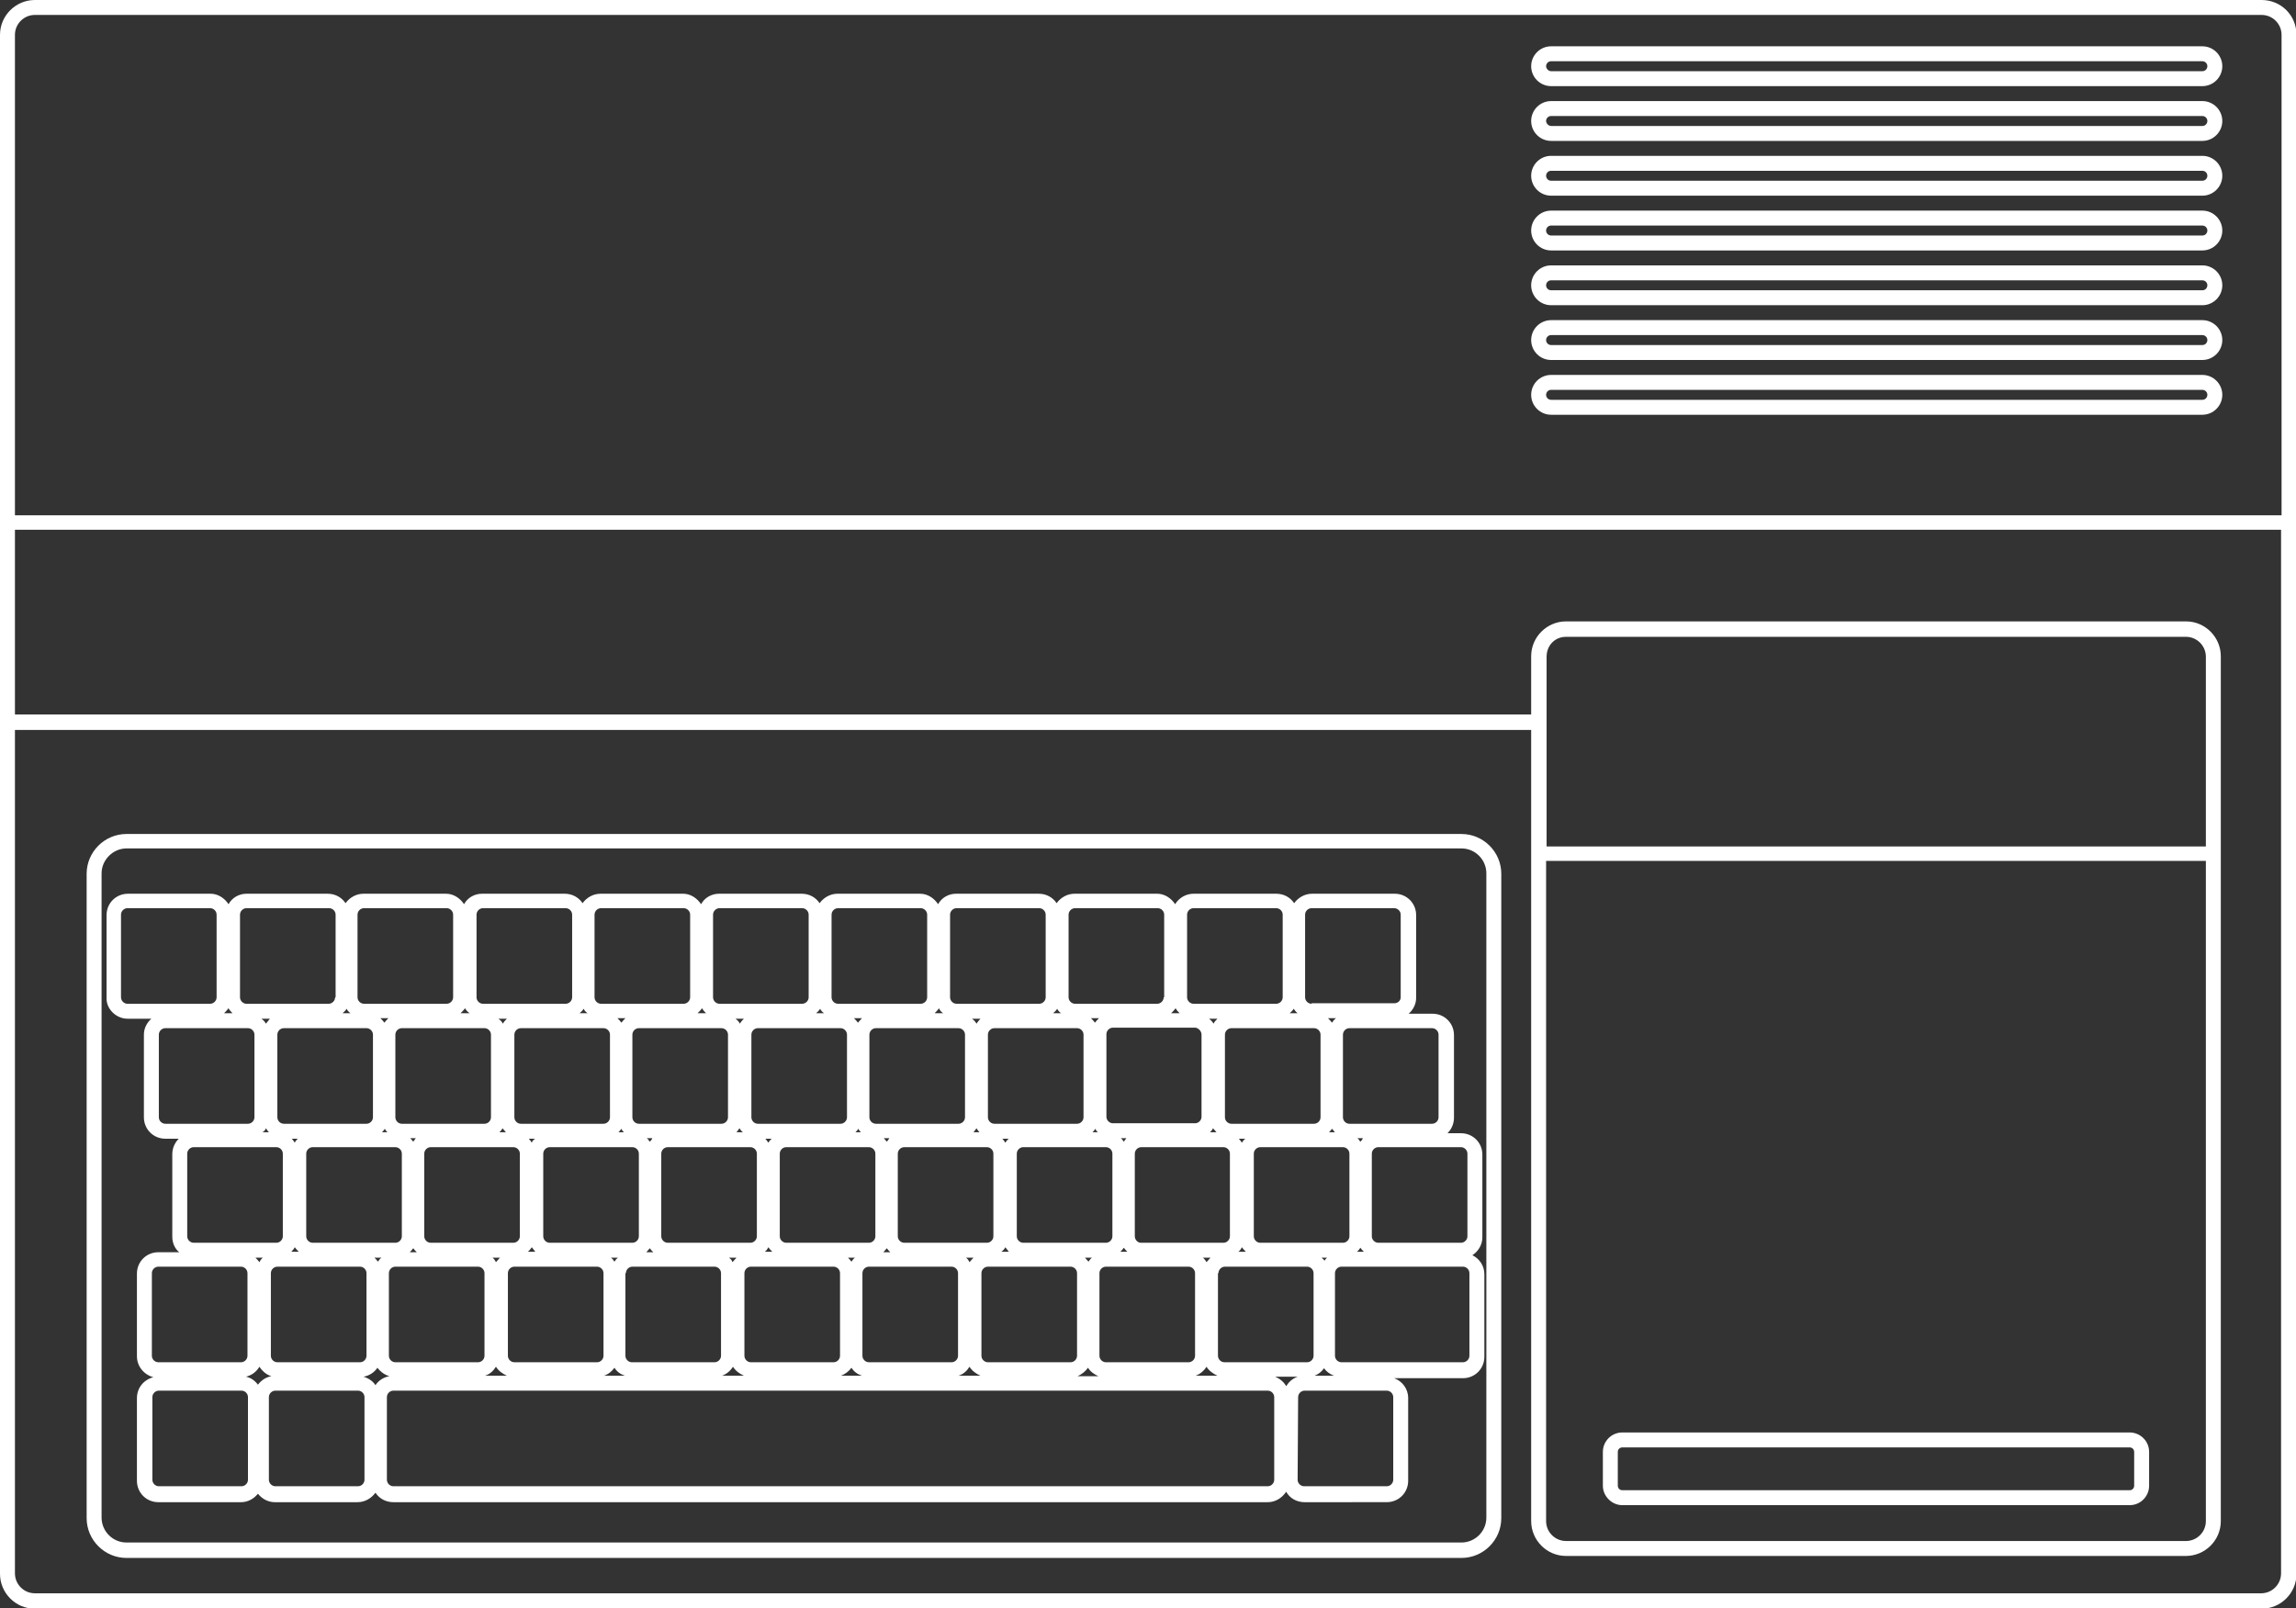 <?xml version="1.0" encoding="utf-8"?>
<!-- Generator: Adobe Illustrator 24.0.1, SVG Export Plug-In . SVG Version: 6.00 Build 0)  -->
<svg version="1.1" id="Layer_4" xmlns="http://www.w3.org/2000/svg" xmlns:xlink="http://www.w3.org/1999/xlink" x="0px" y="0px"
	 viewBox="96.5 1041.8 461.1 323" style="enable-background:new 96.5 1041.8 461.1 323;" xml:space="preserve">
<rect x="96.5" y="1041.8" width="461.1" height="323" fill="#333333" stroke="none"/>
<style type="text/css">
	.st0{fill:#FFFFFF;}
</style>
<g>
	<path class="st0" d="M121.9,1354.7H390c4.4,0,8-3.6,8-8v-129.4c0-4.4-3.6-8-8-8H121.9c-4.4,0-8,3.6-8,8v129.4
		C113.9,1351.1,117.5,1354.7,121.9,1354.7z M121.9,1212.2l268.1,0c2.8,0,5,2.3,5,5v129.4c0,2.8-2.3,5-5,5H121.9c-2.8,0-5-2.3-5-5
		v-129.4C116.9,1214.5,119.2,1212.2,121.9,1212.2z"/>
	<path class="st0" d="M122.1,1246.4h4.8c-0.9,0.8-1.5,1.9-1.5,3.2v16.6c0,2.4,1.9,4.3,4.3,4.3h2.7c-0.8,0.8-1.3,1.9-1.3,3.1v16.6
		c0,1.2,0.5,2.4,1.4,3.1h-4.2c-2.4,0-4.3,1.9-4.3,4.3v16.6c0,2,1.4,3.7,3.3,4.2c-1.9,0.5-3.3,2.1-3.3,4.2v16.6
		c0,2.4,1.9,4.3,4.3,4.3h16.6c1.4,0,2.6-0.7,3.4-1.7c0.8,1,2,1.7,3.4,1.7l16.6,0c1.5,0,2.8-0.8,3.6-1.9c0.8,1.2,2.1,1.9,3.6,1.9
		l175.6,0c1.6,0,2.9-0.9,3.7-2.1c0.7,1.3,2.1,2.1,3.7,2.1H375c2.4,0,4.3-1.9,4.3-4.3v-16.6c0-1.9-1.2-3.4-2.8-4l13.8,0
		c2.4,0,4.3-1.9,4.3-4.3v-16.6c0-1.7-1-3.1-2.4-3.8c1.2-0.8,2-2.1,2-3.6v-16.6c0-2.4-1.9-4.3-4.3-4.3l-2.7,0
		c0.8-0.8,1.3-1.9,1.3-3.1v-16.6c0-2.4-1.9-4.3-4.3-4.3h-4.8c0.9-0.8,1.5-1.9,1.5-3.2v-16.6c0-2.4-1.9-4.3-4.3-4.3h-16.6
		c-1.5,0-2.8,0.8-3.6,1.9c-0.8-1.2-2.1-1.9-3.6-1.9h-16.6c-1.5,0-2.9,0.8-3.7,2.1c-0.8-1.2-2.1-2.1-3.6-2.1h-16.6
		c-1.5,0-2.8,0.8-3.6,1.9c-0.8-1.2-2.1-1.9-3.6-1.9h-16.6c-1.5,0-2.9,0.8-3.6,2.1c-0.8-1.2-2.1-2.1-3.6-2.1h-16.6
		c-1.5,0-2.8,0.8-3.6,1.9c-0.8-1.2-2.1-1.9-3.6-1.9h-16.6c-1.5,0-2.9,0.8-3.6,2.1c-0.8-1.2-2.1-2.1-3.6-2.1h-16.6
		c-1.5,0-2.8,0.8-3.6,1.9c-0.8-1.2-2.1-1.9-3.6-1.9h-16.6c-1.5,0-2.9,0.8-3.6,2.1c-0.8-1.2-2.1-2.1-3.6-2.1h-16.6
		c-1.5,0-2.8,0.8-3.6,1.9c-0.8-1.2-2.1-1.9-3.6-1.9H146c-1.5,0-2.9,0.8-3.6,2.1c-0.8-1.2-2.1-2.1-3.6-2.1h-16.6
		c-2.4,0-4.3,1.9-4.3,4.3l0,16.6C117.8,1244.4,119.8,1246.4,122.1,1246.4z M357.2,1322.4c0-0.7,0.6-1.3,1.3-1.3H375
		c0.7,0,1.3,0.6,1.3,1.3l0,16.6c0,0.7-0.6,1.3-1.3,1.3h-16.6c-0.7,0-1.3-0.6-1.3-1.3L357.2,1322.4z M354.8,1320.2
		c-0.5-0.9-1.3-1.5-2.2-1.9h4.5C356,1318.7,355.3,1319.4,354.8,1320.2z M127.1,1322.4c0-0.7,0.6-1.3,1.3-1.3h16.6
		c0.7,0,1.3,0.6,1.3,1.3v16.6c0,0.7-0.6,1.3-1.3,1.3h-16.6c-0.7,0-1.3-0.6-1.3-1.3L127.1,1322.4z M140,1242.1c0,0.7-0.6,1.3-1.3,1.3
		h-16.6c-0.7,0-1.3-0.6-1.3-1.3v-16.6c0-0.7,0.6-1.3,1.3-1.3h16.6c0.7,0,1.3,0.6,1.3,1.3V1242.1z M359.9,1243.4
		c-0.7,0-1.3-0.6-1.3-1.3v-16.6c0-0.7,0.6-1.3,1.3-1.3h16.6c0.7,0,1.3,0.6,1.3,1.3l0,16.6c0,0.7-0.6,1.2-1.3,1.2H359.9z
		 M150.5,1322.4c0-0.7,0.6-1.3,1.3-1.3l16.6,0c0.7,0,1.3,0.6,1.3,1.3v16.6c0,0.7-0.6,1.3-1.3,1.3l-16.6,0c-0.7,0-1.3-0.6-1.3-1.3
		V1322.4z M163.8,1242.1c0,0.7-0.6,1.3-1.3,1.3H146c-0.7,0-1.3-0.6-1.3-1.3v-16.6c0-0.7,0.6-1.3,1.3-1.3h16.6c0.7,0,1.3,0.6,1.3,1.3
		V1242.1z M187.5,1242.1c0,0.7-0.6,1.3-1.3,1.3h-16.6c-0.7,0-1.3-0.6-1.3-1.3l0-16.6c0-0.7,0.6-1.3,1.3-1.3h16.6
		c0.7,0,1.3,0.6,1.3,1.3V1242.1z M211.4,1242.1c0,0.7-0.6,1.3-1.3,1.3h-16.6c-0.7,0-1.3-0.6-1.3-1.3v-16.6c0-0.7,0.6-1.3,1.3-1.3
		h16.6c0.7,0,1.3,0.6,1.3,1.3V1242.1z M235.1,1242.1c0,0.7-0.6,1.3-1.3,1.3h-16.6c-0.7,0-1.3-0.6-1.3-1.3v-16.6
		c0-0.7,0.6-1.3,1.3-1.3h16.6c0.7,0,1.3,0.6,1.3,1.3V1242.1z M258.9,1242.1c0,0.7-0.6,1.3-1.3,1.3h-16.6c-0.7,0-1.3-0.6-1.3-1.3
		v-16.6c0-0.7,0.6-1.3,1.3-1.3h16.6c0.7,0,1.3,0.6,1.3,1.3V1242.1z M282.7,1242.1c0,0.7-0.6,1.3-1.3,1.3h-16.6
		c-0.7,0-1.3-0.6-1.3-1.3v-16.6c0-0.7,0.6-1.3,1.3-1.3h16.6c0.7,0,1.3,0.6,1.3,1.3V1242.1z M306.5,1242.1c0,0.7-0.6,1.3-1.3,1.3
		h-16.6c-0.7,0-1.3-0.6-1.3-1.3v-16.6c0-0.7,0.6-1.3,1.3-1.3h16.6c0.7,0,1.3,0.6,1.3,1.3V1242.1z M330.2,1242.1
		c0,0.7-0.6,1.3-1.3,1.3h-16.5c-0.7,0-1.3-0.6-1.3-1.3l0-16.6c0-0.7,0.6-1.3,1.3-1.3h16.6c0.7,0,1.3,0.6,1.3,1.3V1242.1z
		 M354.1,1242.1c0,0.7-0.6,1.3-1.3,1.3h-16.6c-0.7,0-1.3-0.6-1.3-1.3v-16.6c0-0.7,0.6-1.3,1.3-1.3h16.6c0.7,0,1.3,0.6,1.3,1.3
		V1242.1z M367.5,1267.5c-0.7,0-1.3-0.6-1.3-1.3v-16.6c0-0.7,0.6-1.3,1.3-1.3h16.6c0.7,0,1.3,0.6,1.3,1.3v16.6
		c0,0.7-0.6,1.3-1.3,1.3H367.5z M364.6,1297.5c0-0.7,0.6-1.3,1.3-1.3h24.4c0.7,0,1.3,0.6,1.3,1.3v16.6c0,0.7-0.6,1.3-1.3,1.3
		l-24.4,0c-0.7,0-1.3-0.6-1.3-1.3V1297.5z M146.2,1314.1c0,0.7-0.6,1.3-1.3,1.3h-16.6c-0.7,0-1.3-0.6-1.3-1.3v-16.6
		c0-0.7,0.6-1.3,1.3-1.3h16.6c0.7,0,1.3,0.6,1.3,1.3L146.2,1314.1z M146.3,1248.3c0.7,0,1.3,0.6,1.3,1.3v16.6c0,0.7-0.6,1.3-1.3,1.3
		h-16.6c-0.7,0-1.3-0.6-1.3-1.3v-16.6c0-0.7,0.6-1.3,1.3-1.3H146.3z M150.9,1297.5c0-0.7,0.6-1.3,1.3-1.3h16.6
		c0.7,0,1.3,0.6,1.3,1.3v16.6c0,0.7-0.6,1.3-1.3,1.3h-16.6c-0.7,0-1.3-0.6-1.3-1.3V1297.5z M174.6,1297.5c0-0.7,0.6-1.3,1.3-1.3
		h16.6c0.7,0,1.3,0.6,1.3,1.3l0,16.6c0,0.7-0.6,1.3-1.3,1.3h-16.6c-0.7,0-1.3-0.6-1.3-1.3V1297.5z M175.9,1272.2
		c0.7,0,1.3,0.6,1.3,1.3v16.6c0,0.7-0.6,1.3-1.3,1.3h-16.6c-0.7,0-1.3-0.6-1.3-1.3v-16.6c0-0.7,0.6-1.3,1.3-1.3H175.9z
		 M324.4,1290.1v-16.6c0-0.7,0.6-1.3,1.3-1.3h16.5c0.7,0,1.3,0.6,1.3,1.3v16.6c0,0.7-0.6,1.3-1.3,1.3h-16.6
		C325,1291.4,324.4,1290.8,324.4,1290.1z M296,1290.1c0,0.7-0.6,1.3-1.3,1.3h-16.6c-0.7,0-1.3-0.6-1.3-1.3v-16.6
		c0-0.7,0.6-1.3,1.3-1.3h16.6c0.7,0,1.3,0.6,1.3,1.3V1290.1z M319.9,1290.1c0,0.7-0.6,1.3-1.3,1.3H302c-0.7,0-1.3-0.6-1.3-1.3v-16.6
		c0-0.7,0.6-1.3,1.3-1.3h16.6c0.7,0,1.3,0.6,1.3,1.3V1290.1z M272.3,1290.1c0,0.7-0.6,1.3-1.3,1.3h-16.6c-0.7,0-1.3-0.6-1.3-1.3
		v-16.6c0-0.7,0.6-1.3,1.3-1.3H271c0.7,0,1.3,0.6,1.3,1.3V1290.1z M248.5,1290.1c0,0.7-0.6,1.3-1.3,1.3h-16.6
		c-0.7,0-1.3-0.6-1.3-1.3v-16.6c0-0.7,0.6-1.3,1.3-1.3h16.6c0.7,0,1.3,0.6,1.3,1.3V1290.1z M224.8,1290.1c0,0.7-0.6,1.3-1.3,1.3
		h-16.6c-0.7,0-1.3-0.6-1.3-1.3l0-16.6c0-0.7,0.6-1.3,1.3-1.3h16.6c0.7,0,1.3,0.6,1.3,1.3V1290.1z M200.9,1290.1
		c0,0.7-0.6,1.3-1.3,1.3h-16.6c-0.7,0-1.3-0.6-1.3-1.3v-16.6c0-0.7,0.6-1.3,1.3-1.3h16.6c0.7,0,1.3,0.6,1.3,1.3V1290.1z
		 M203.3,1292.3c0.2,0.3,0.5,0.6,0.7,0.9h-1.5C202.8,1293,203,1292.7,203.3,1292.3z M227,1292.5c0.2,0.3,0.4,0.5,0.7,0.8h-1.4
		C226.6,1293,226.8,1292.7,227,1292.5z M250.8,1292.3c0.2,0.3,0.5,0.6,0.8,0.9h-1.5C250.4,1293,250.6,1292.7,250.8,1292.3z
		 M274.6,1292.5c0.2,0.3,0.4,0.5,0.7,0.8h-1.4C274.2,1293,274.4,1292.7,274.6,1292.5z M298.4,1292.3c0.2,0.3,0.5,0.6,0.7,0.9h-1.5
		C297.9,1293,298.2,1292.7,298.4,1292.3z M322.2,1292.4c0.2,0.3,0.4,0.5,0.7,0.8h-1.4C321.7,1293,322,1292.7,322.2,1292.4z
		 M298.4,1271.3c-0.2-0.3-0.4-0.6-0.6-0.8h1.3C298.8,1270.7,298.6,1271,298.4,1271.3z M179.5,1292.5c0.2,0.3,0.4,0.5,0.7,0.8h-1.4
		C179.1,1293,179.3,1292.7,179.5,1292.5z M345.9,1271.3c-0.2-0.3-0.4-0.6-0.6-0.8h1.3C346.3,1270.7,346.1,1271,345.9,1271.3z
		 M322.2,1271.1c-0.2-0.2-0.3-0.5-0.6-0.7h1.1C322.5,1270.7,322.3,1270.9,322.2,1271.1z M274.6,1271.1c-0.2-0.2-0.4-0.5-0.6-0.7h1.1
		C274.9,1270.7,274.8,1270.9,274.6,1271.1z M250.8,1271.3c-0.2-0.3-0.4-0.6-0.6-0.8h1.3C251.2,1270.7,251,1271,250.8,1271.3z
		 M227,1271.1c-0.2-0.2-0.3-0.5-0.6-0.7h1.1C227.4,1270.7,227.2,1270.9,227,1271.1z M203.3,1271.3c-0.2-0.3-0.4-0.6-0.6-0.8h1.3
		C203.6,1270.7,203.4,1271,203.3,1271.3z M179.5,1271.1c-0.2-0.2-0.4-0.5-0.6-0.7h1.1C179.8,1270.7,179.6,1270.9,179.5,1271.1z
		 M198.5,1297.5c0-0.7,0.6-1.3,1.3-1.3h16.6c0.7,0,1.3,0.6,1.3,1.3v16.6c0,0.7-0.6,1.3-1.3,1.3h-16.6c-0.7,0-1.3-0.6-1.3-1.3V1297.5
		z M222.2,1297.5c0-0.7,0.6-1.3,1.3-1.3H240c0.7,0,1.3,0.6,1.3,1.3v16.6c0,0.7-0.6,1.3-1.3,1.3h-16.6c-0.7,0-1.3-0.6-1.3-1.3V1297.5
		z M246,1297.5c0-0.7,0.6-1.3,1.3-1.3h16.6c0.7,0,1.3,0.6,1.3,1.3v16.6c0,0.7-0.6,1.3-1.3,1.3h-16.6c-0.7,0-1.3-0.6-1.3-1.3V1297.5z
		 M269.7,1297.5c0-0.7,0.6-1.3,1.3-1.3h16.6c0.7,0,1.3,0.6,1.3,1.3v16.6c0,0.7-0.6,1.3-1.3,1.3l-16.6,0c-0.7,0-1.3-0.6-1.3-1.3
		V1297.5z M293.6,1297.5c0-0.7,0.6-1.3,1.3-1.3h16.6c0.7,0,1.3,0.6,1.3,1.3v16.6c0,0.7-0.6,1.3-1.3,1.3l-16.6,0
		c-0.7,0-1.3-0.6-1.3-1.3V1297.5z M317.3,1297.5c0-0.7,0.6-1.3,1.3-1.3h16.6c0.7,0,1.3,0.6,1.3,1.3l0,16.6c0,0.7-0.6,1.3-1.3,1.3
		l-16.6,0c-0.7,0-1.3-0.6-1.3-1.3V1297.5z M349.6,1291.4c-0.7,0-1.3-0.6-1.3-1.3v-16.6c0-0.7,0.6-1.3,1.3-1.3h16.6
		c0.7,0,1.3,0.6,1.3,1.3v16.6c0,0.7-0.6,1.3-1.3,1.3H349.6z M340.8,1269.2h-1.3c0.2-0.2,0.5-0.5,0.6-0.8
		C340.4,1268.7,340.6,1269,340.8,1269.2z M317,1269.2h-1.1c0.2-0.2,0.4-0.4,0.6-0.7C316.6,1268.8,316.7,1269,317,1269.2z
		 M314.1,1266.2c0,0.7-0.6,1.3-1.3,1.3h-16.6c-0.7,0-1.3-0.6-1.3-1.3v-16.6c0-0.7,0.6-1.3,1.3-1.3h16.6c0.7,0,1.3,0.6,1.3,1.3
		V1266.2z M293.2,1269.2H292c0.2-0.2,0.4-0.5,0.6-0.8C292.8,1268.7,293,1269,293.2,1269.2z M269.4,1269.2h-1.1
		c0.2-0.2,0.4-0.4,0.6-0.7C269,1268.8,269.2,1269,269.4,1269.2z M245.7,1269.2h-1.3c0.2-0.2,0.4-0.5,0.6-0.8
		C245.2,1268.7,245.4,1269,245.7,1269.2z M221.8,1269.2h-1.1c0.2-0.2,0.4-0.4,0.6-0.7C221.4,1268.8,221.6,1269,221.8,1269.2z
		 M198.1,1269.2h-1.3c0.2-0.2,0.5-0.5,0.6-0.8C197.7,1268.7,197.9,1269,198.1,1269.2z M174.3,1269.2h-1.1c0.2-0.2,0.4-0.4,0.6-0.7
		C173.9,1268.8,174.1,1269,174.3,1269.2z M195.4,1294.4h1.5c-0.3,0.3-0.5,0.6-0.8,0.9C195.9,1294.9,195.7,1294.6,195.4,1294.4z
		 M219.2,1294.4h1.4c-0.3,0.2-0.5,0.5-0.7,0.8C219.7,1294.9,219.5,1294.6,219.2,1294.4z M242.9,1294.4h1.5c-0.3,0.3-0.5,0.6-0.8,0.9
		C243.5,1294.9,243.2,1294.6,242.9,1294.4z M266.8,1294.4h1.4c-0.3,0.2-0.5,0.5-0.7,0.8C267.3,1294.9,267,1294.6,266.8,1294.4z
		 M290.5,1294.4h1.5c-0.3,0.3-0.5,0.6-0.8,0.9C291,1294.9,290.8,1294.6,290.5,1294.4z M314.4,1294.4h1.4c-0.3,0.2-0.5,0.5-0.7,0.8
		C314.8,1294.9,314.6,1294.6,314.4,1294.4z M338.1,1294.4h1.5c-0.3,0.3-0.5,0.6-0.8,0.9C338.6,1294.9,338.3,1294.6,338.1,1294.4z
		 M345.9,1292.3c0.2,0.3,0.5,0.6,0.8,0.9h-1.5C345.5,1293,345.7,1292.7,345.9,1292.3z M361.7,1249.6l0,16.6c0,0.7-0.6,1.3-1.3,1.3
		h-16.6c-0.7,0-1.3-0.6-1.3-1.3v-16.6c0-0.7,0.6-1.3,1.3-1.3h16.6C361.1,1248.3,361.7,1248.9,361.7,1249.6z M337.8,1249.6v16.5
		c0,0.7-0.6,1.3-1.3,1.3H320c-0.7,0-1.3-0.6-1.3-1.3l0-16.6c0-0.7,0.6-1.3,1.3-1.3h16.6C337.2,1248.3,337.8,1248.9,337.8,1249.6z
		 M290.3,1266.2c0,0.7-0.6,1.3-1.3,1.3h-16.6c-0.7,0-1.3-0.6-1.3-1.3v-16.6c0-0.7,0.6-1.3,1.3-1.3H289c0.7,0,1.3,0.6,1.3,1.3V1266.2
		z M266.6,1266.2c0,0.7-0.6,1.3-1.3,1.3h-16.6c-0.7,0-1.3-0.6-1.3-1.3v-16.6c0-0.7,0.6-1.3,1.3-1.3h16.6c0.7,0,1.3,0.6,1.3,1.3
		V1266.2z M242.7,1266.2c0,0.7-0.6,1.3-1.3,1.3h-16.6c-0.7,0-1.3-0.6-1.3-1.3v-16.6c0-0.7,0.6-1.3,1.3-1.3h16.6
		c0.7,0,1.3,0.6,1.3,1.3L242.7,1266.2z M219,1266.2c0,0.7-0.6,1.3-1.3,1.3h-16.6c-0.7,0-1.3-0.6-1.3-1.3l0-16.6
		c0-0.7,0.6-1.3,1.3-1.3h16.6c0.7,0,1.3,0.6,1.3,1.3V1266.2z M195.1,1266.2c0,0.7-0.6,1.3-1.3,1.3h-16.6c-0.7,0-1.3-0.6-1.3-1.3
		l0-16.6c0-0.7,0.6-1.3,1.3-1.3h16.6c0.7,0,1.3,0.6,1.3,1.3V1266.2z M171.4,1266.2c0,0.7-0.6,1.3-1.3,1.3h-16.6
		c-0.7,0-1.3-0.6-1.3-1.3v-16.6c0-0.7,0.6-1.3,1.3-1.3h16.6c0.7,0,1.3,0.6,1.3,1.3V1266.2z M155.7,1292.3c0.2,0.3,0.5,0.6,0.8,0.9
		h-1.5C155.2,1293,155.5,1292.7,155.7,1292.3z M171.7,1294.4h1.4c-0.3,0.2-0.5,0.5-0.7,0.8C172.2,1294.9,171.9,1294.6,171.7,1294.4z
		 M341.2,1297.5c0-0.7,0.6-1.3,1.3-1.3H359c0.7,0,1.3,0.6,1.3,1.3l0,16.6c0,0.7-0.6,1.3-1.3,1.3l-16.6,0c-0.7,0-1.3-0.6-1.3-1.3
		V1297.5z M156.3,1270.5c-0.2,0.2-0.5,0.5-0.6,0.8c-0.2-0.3-0.4-0.6-0.6-0.8H156.3z M363.4,1269.2c0.2-0.2,0.4-0.4,0.6-0.7
		c0.2,0.2,0.4,0.5,0.6,0.7H363.4z M340.2,1247.4c-0.2-0.4-0.5-0.7-0.9-1h1.7C340.7,1246.7,340.4,1247,340.2,1247.4z M316.4,1247.2
		c-0.2-0.3-0.5-0.6-0.8-0.9h1.6C316.9,1246.6,316.6,1246.9,316.4,1247.2z M292.6,1247.4c-0.2-0.4-0.5-0.7-0.9-1l1.7,0
		C293.1,1246.7,292.9,1247,292.6,1247.4z M268.8,1247.2c-0.2-0.3-0.5-0.6-0.8-0.9l1.6,0C269.3,1246.6,269.1,1246.9,268.8,1247.2z
		 M245.1,1247.4c-0.2-0.4-0.5-0.7-0.9-1h1.7C245.6,1246.7,245.3,1247,245.1,1247.4z M221.3,1247.2c-0.2-0.3-0.5-0.6-0.8-0.9l1.6,0
		C221.8,1246.6,221.5,1246.9,221.3,1247.2z M197.5,1247.4c-0.2-0.4-0.5-0.7-0.9-1l1.7,0C198,1246.7,197.7,1247,197.5,1247.4z
		 M173.7,1247.2c-0.2-0.3-0.5-0.6-0.8-0.9l1.6,0C174.2,1246.6,173.9,1246.9,173.7,1247.2z M149.9,1247.4c-0.2-0.4-0.5-0.7-0.9-1h1.7
		C150.5,1246.7,150.2,1247,149.9,1247.4z M152,1272.2c0.7,0,1.3,0.6,1.3,1.3v16.6c0,0.7-0.6,1.3-1.3,1.3h-16.6
		c-0.7,0-1.3-0.6-1.3-1.3v-16.6c0-0.7,0.6-1.3,1.3-1.3H152z M196.1,1316.3c0.5,0.8,1.3,1.4,2.2,1.8h-4.4
		C194.9,1317.8,195.6,1317.1,196.1,1316.3z M219.9,1316.5c0.5,0.8,1.2,1.3,2.1,1.6h-4.2C218.7,1317.8,219.4,1317.2,219.9,1316.5z
		 M243.7,1316.3c0.5,0.8,1.3,1.4,2.2,1.8h-4.4C242.4,1317.8,243.2,1317.1,243.7,1316.3z M267.5,1316.5c0.5,0.8,1.2,1.3,2.1,1.6h-4.2
		C266.2,1317.8,267,1317.2,267.5,1316.5z M291.2,1316.3c0.5,0.8,1.3,1.4,2.2,1.8h-4.4C290,1317.8,290.7,1317.1,291.2,1316.3z
		 M315,1316.5c0.5,0.8,1.2,1.3,2.1,1.7h-4.2C313.8,1317.8,314.5,1317.2,315,1316.5z M338.8,1316.3c0.5,0.8,1.3,1.4,2.2,1.8h-4.4
		C337.5,1317.8,338.3,1317.1,338.8,1316.3z M361.9,1294.4h1.1c-0.2,0.2-0.4,0.4-0.5,0.6C362.3,1294.7,362.1,1294.6,361.9,1294.4z
		 M149.9,1268.4c0.2,0.3,0.4,0.6,0.6,0.8h-1.3C149.6,1269,149.8,1268.7,149.9,1268.4z M148.6,1295.3c-0.2-0.3-0.5-0.6-0.8-0.9h1.5
		C149,1294.6,148.8,1294.9,148.6,1295.3z M169.5,1318.3c1.2-0.2,2.2-0.9,2.8-1.8c0.6,0.8,1.4,1.4,2.4,1.7c-1.2,0.2-2.2,0.9-2.8,1.8
		C171.4,1319.2,170.5,1318.6,169.5,1318.3z M369,1293.2c0.3-0.2,0.5-0.5,0.7-0.8c0.2,0.3,0.4,0.5,0.7,0.8H369z M373.3,1291.4
		c-0.7,0-1.3-0.6-1.3-1.3v-16.6c0-0.7,0.6-1.3,1.3-1.3h16.6c0.7,0,1.3,0.6,1.3,1.3v16.6c0,0.7-0.6,1.3-1.3,1.3H373.3z M369.7,1271.1
		c-0.2-0.2-0.3-0.5-0.6-0.7h1.1C370.1,1270.7,369.9,1270.9,369.7,1271.1z M364,1247.2c-0.2-0.3-0.5-0.6-0.8-0.9h1.6
		C364.4,1246.6,364.2,1246.9,364,1247.2z M357.1,1245.3h-1.6c0.3-0.3,0.6-0.5,0.8-0.9C356.6,1244.8,356.8,1245.1,357.1,1245.3z
		 M309.6,1245.3H308c0.3-0.3,0.6-0.5,0.8-0.9C309,1244.8,309.3,1245.1,309.6,1245.3z M262,1245.3h-1.6c0.3-0.3,0.6-0.5,0.8-0.9
		C261.4,1244.8,261.7,1245.1,262,1245.3z M214.5,1245.3h-1.6c0.3-0.3,0.6-0.5,0.8-0.9C213.9,1244.8,214.2,1245.1,214.5,1245.3z
		 M166.9,1245.3h-1.6c0.3-0.3,0.6-0.5,0.8-0.9C166.3,1244.8,166.6,1245.1,166.9,1245.3z M148.6,1316.3c0.6,0.9,1.4,1.6,2.4,1.9
		c-1.1,0.2-2,0.8-2.7,1.7c-0.6-0.8-1.4-1.4-2.4-1.6C147.1,1318,148,1317.3,148.6,1316.3z M174.2,1322.4c0-0.7,0.6-1.3,1.3-1.3
		l175.6,0c0.7,0,1.3,0.6,1.3,1.3v16.6c0,0.7-0.6,1.3-1.3,1.3H175.5c-0.7,0-1.3-0.6-1.3-1.3V1322.4z M333.4,1245.3h-1.7
		c0.3-0.3,0.6-0.6,0.9-1C332.8,1244.7,333.1,1245,333.4,1245.3z M285.9,1245.3h-1.7c0.3-0.3,0.6-0.6,0.9-1
		C285.2,1244.7,285.5,1245,285.9,1245.3z M238.3,1245.3h-1.7c0.3-0.3,0.6-0.6,0.9-1C237.7,1244.7,238,1245,238.3,1245.3z
		 M190.8,1245.3H189c0.3-0.3,0.6-0.6,0.9-1C190.1,1244.7,190.4,1245,190.8,1245.3z M143.2,1245.3h-1.7c0.3-0.3,0.6-0.6,0.9-1
		C142.6,1244.7,142.9,1245,143.2,1245.3z M362.4,1316.6c0.5,0.7,1.2,1.2,2,1.5h-3.9C361.3,1317.8,361.9,1317.3,362.4,1316.6z"/>
	<path class="st0" d="M550.7,1041.8H103.5c-3.8,0-7,3.1-7,7v309.1c0,3.8,3.1,7,7,7h447.2c3.8,0,7-3.1,7-7v-309.1
		C557.7,1044.9,554.6,1041.8,550.7,1041.8z M99.5,1188.4H404v158.9c0,3.8,3.1,7,7,7h124.5c3.8,0,7-3.1,7-7v-173.7c0-3.8-3.1-7-7-7
		H411c-3.8,0-7,3.1-7,7v11.7H99.5v-37.1h455.1v209.6c0,2.2-1.8,4-4,4H103.5c-2.2,0-4-1.8-4-4V1188.4z M411,1169.7h124.5
		c2.2,0,4,1.8,4,4v38.1H407.1v-38.1C407.1,1171.4,408.8,1169.7,411,1169.7z M407.1,1214.7h132.4v132.6c0,2.2-1.8,4-4,4H411
		c-2.2,0-4-1.8-4-4V1214.7z M103.5,1044.8h447.2c2.2,0,4,1.8,4,4v96.5H99.5v-96.5C99.5,1046.6,101.3,1044.8,103.5,1044.8z"/>
	<path class="st0" d="M408,1125.1h130.8c2.2,0,4-1.8,4-4c0-2.2-1.8-4-4-4H408c-2.2,0-4,1.8-4,4S405.8,1125.1,408,1125.1z
		 M407,1121.1c0-0.5,0.4-1,1-1h130.8c0.5,0,1,0.4,1,1c0,0.5-0.4,1-1,1H408C407.5,1122.1,407,1121.7,407,1121.1z"/>
	<path class="st0" d="M408,1114.1h130.8c2.2,0,4-1.8,4-4c0-2.2-1.8-4-4-4l-130.8,0c-2.2,0-4,1.8-4,4
		C404,1112.3,405.8,1114.1,408,1114.1z M407,1110.1c0-0.5,0.4-1,1-1h130.8c0.5,0,1,0.4,1,1c0,0.5-0.4,1-1,1l-130.8,0
		C407.5,1111.1,407,1110.7,407,1110.1z"/>
	<path class="st0" d="M408,1103.1h130.8c2.2,0,4-1.8,4-4c0-2.2-1.8-4-4-4l-130.8,0c-2.2,0-4,1.8-4,4
		C404,1101.3,405.8,1103.1,408,1103.1z M407,1099.1c0-0.5,0.4-1,1-1h130.8c0.5,0,1,0.4,1,1c0,0.5-0.4,1-1,1H408
		C407.5,1100.1,407,1099.7,407,1099.1z"/>
	<path class="st0" d="M408,1092.1h130.8c2.2,0,4-1.8,4-4c0-2.2-1.8-4-4-4H408c-2.2,0-4,1.8-4,4S405.8,1092.1,408,1092.1z
		 M407,1088.1c0-0.5,0.4-1,1-1h130.8c0.5,0,1,0.4,1,1c0,0.5-0.4,1-1,1H408C407.5,1089.1,407,1088.7,407,1088.1z"/>
	<path class="st0" d="M408,1081.1h130.8c2.2,0,4-1.8,4-4c0-2.2-1.8-4-4-4H408c-2.2,0-4,1.8-4,4C404,1079.3,405.8,1081.1,408,1081.1z
		 M407,1077.1c0-0.5,0.4-1,1-1h130.8c0.5,0,1,0.4,1,1c0,0.5-0.4,1-1,1H408C407.5,1078.1,407,1077.7,407,1077.1z"/>
	<path class="st0" d="M408,1070.1h130.8c2.2,0,4-1.8,4-4c0-2.2-1.8-4-4-4H408c-2.2,0-4,1.8-4,4C404,1068.3,405.8,1070.1,408,1070.1z
		 M407,1066.1c0-0.5,0.4-1,1-1h130.8c0.5,0,1,0.4,1,1c0,0.5-0.4,1-1,1H408C407.5,1067.1,407,1066.6,407,1066.1z"/>
	<path class="st0" d="M408,1059.1h130.8c2.2,0,4-1.8,4-4c0-2.2-1.8-4-4-4H408c-2.2,0-4,1.8-4,4C404,1057.3,405.8,1059.1,408,1059.1z
		 M407,1055.1c0-0.5,0.4-1,1-1h130.8c0.5,0,1,0.4,1,1c0,0.5-0.4,1-1,1H408C407.5,1056.1,407,1055.6,407,1055.1z"/>
	<path class="st0" d="M422.3,1344.1h101.9c2.2,0,3.9-1.8,3.9-3.9v-6.8c0-2.2-1.8-3.9-3.9-3.9l-101.9,0c-2.2,0-3.9,1.8-3.9,3.9v6.8
		C418.4,1342.3,420.2,1344.1,422.3,1344.1z M421.4,1340.2v-6.8c0-0.5,0.4-0.9,0.9-0.9l101.9,0c0.5,0,0.9,0.4,0.9,0.9v6.8
		c0,0.5-0.4,0.9-0.9,0.9H422.3C421.8,1341.1,421.4,1340.7,421.4,1340.2z"/>
</g>
</svg>
